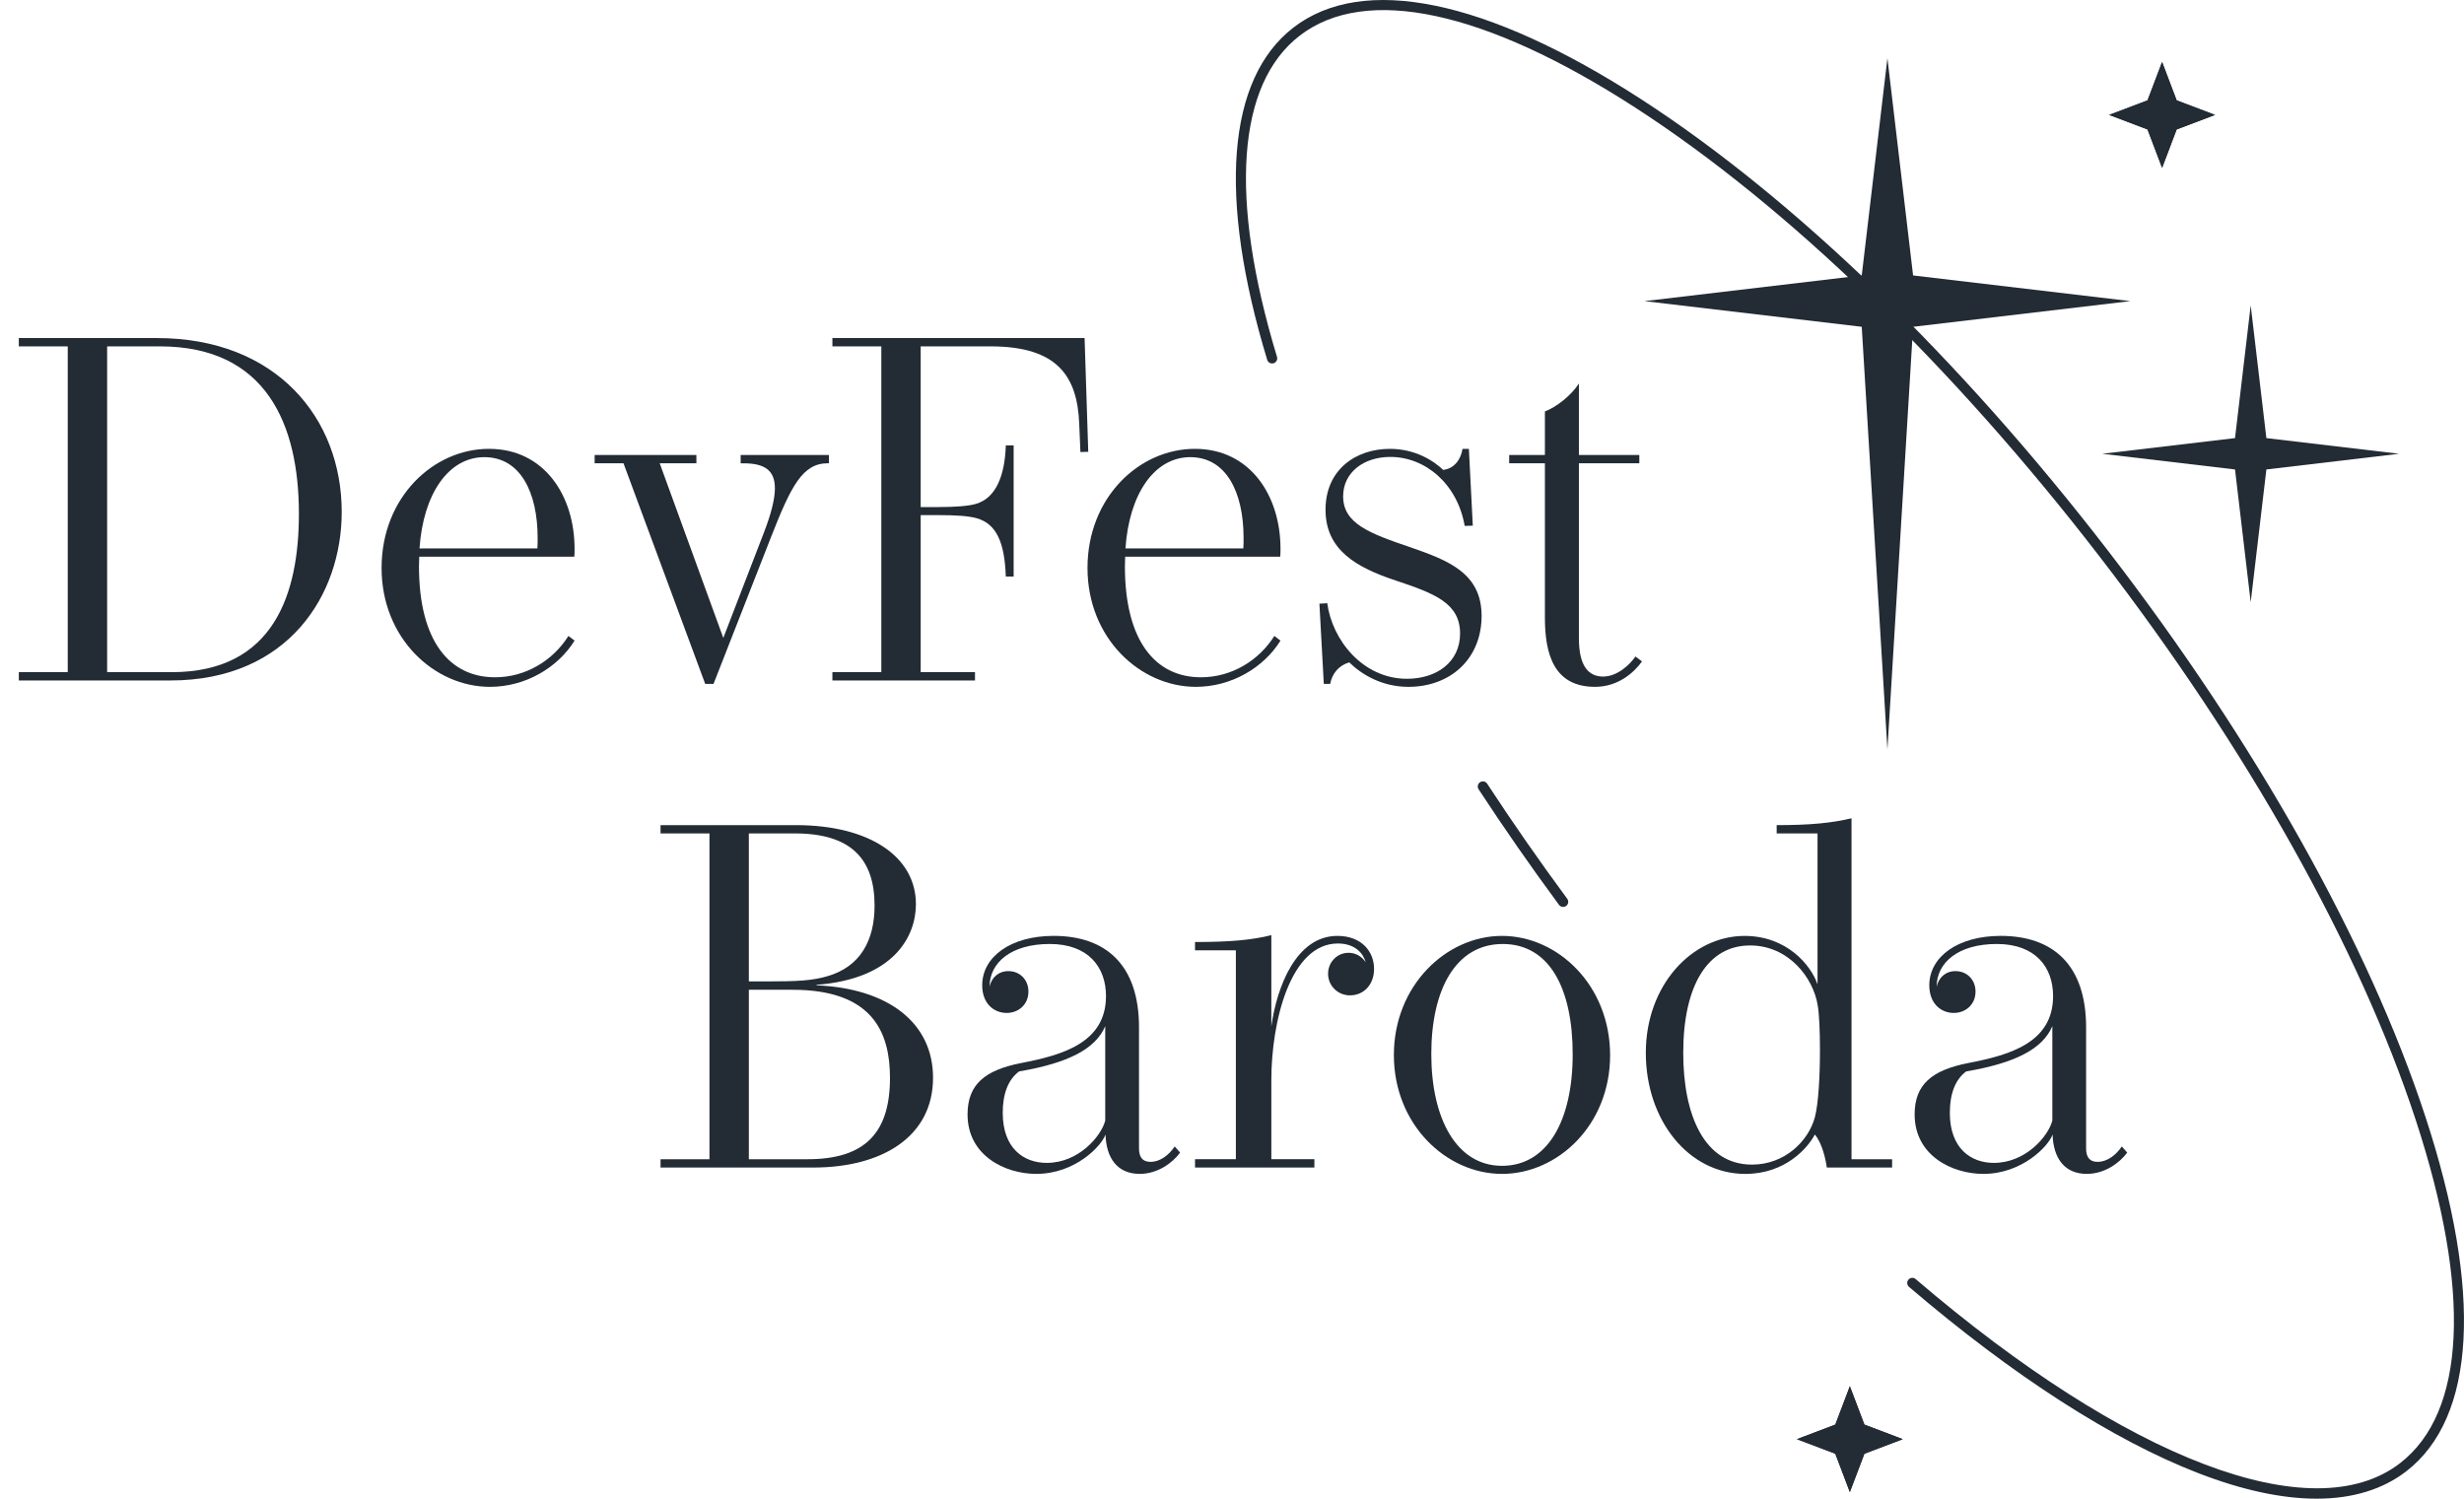 <svg xmlns="http://www.w3.org/2000/svg" id="Layer_2" data-name="Layer 2" viewBox="0 0 1378.14 838.28"><defs><style>.cls-1{isolation:isolate}.cls-2{fill:#232b34;stroke-width:0}</style></defs><g id="Layer_1-2" data-name="Layer 1-2"><polygon points="1258.84 336.83 1250.07 262.59 1175.83 253.82 1250.07 245.05 1258.84 170.81 1267.61 245.05 1341.85 253.82 1267.61 262.59 1258.84 336.83" class="cls-2"/><polygon points="1209.28 93.88 1201.14 72.41 1179.68 64.27 1201.14 56.13 1209.28 34.67 1217.42 56.13 1238.89 64.27 1217.42 72.41 1209.28 93.88" class="cls-2"/><polygon points="1209.28 93.88 1201.14 72.41 1179.68 64.27 1201.14 56.13 1209.28 34.67 1217.42 56.13 1238.89 64.27 1217.42 72.41 1209.28 93.88" class="cls-2"/><polygon points="1034.64 834.6 1026.5 813.14 1005.03 805 1026.5 796.85 1034.64 775.39 1042.78 796.85 1064.24 805 1042.78 813.14 1034.64 834.6" class="cls-2"/><polygon points="1034.64 834.6 1026.5 813.14 1005.03 805 1026.5 796.85 1034.64 775.39 1042.78 796.85 1064.24 805 1042.78 813.14 1034.64 834.6" class="cls-2"/><polygon points="1191.54 168.43 1070.01 182.79 1055.65 419.19 1041.29 182.79 919.75 168.43 1041.29 154.07 1055.65 32.54 1070.01 154.07 1191.54 168.43" class="cls-2"/><path d="M874.28,507.29c-.88,0-1.75-.4-2.31-1.16-15.7-21.28-30.83-43.03-44.97-64.64-.87-1.32-.49-3.1.83-3.96,1.32-.87,3.1-.49,3.96.83,14.08,21.52,29.14,43.17,44.78,64.37.94,1.27.67,3.07-.6,4.01-.51.38-1.11.56-1.7.56h0Z" class="cls-2"/><path d="M1295.69,838.28c-19.29,0-41.46-4.74-66-14.22-47.87-18.49-103.88-54.55-161.97-104.26-1.2-1.03-1.34-2.84-.31-4.04,1.03-1.2,2.84-1.34,4.04-.31,118.23,101.19,222.03,140.67,270.89,103,36.91-28.45,40.06-96.59,8.85-191.86-31.52-96.22-94.29-208.13-176.75-315.13s-174.7-196.21-259.71-251.2c-84.18-54.45-150.88-68.77-187.79-40.32-35.12,27.07-39.63,90.88-12.7,179.67.46,1.51-.4,3.11-1.91,3.57-1.51.45-3.11-.4-3.57-1.91-27.68-91.23-22.46-157.24,14.68-185.87,38.98-30.04,108.02-15.82,194.4,40.05,85.55,55.33,178.29,145.01,261.13,252.51,82.85,107.5,145.94,220.03,177.65,316.85,32.02,97.76,28.19,168.14-10.8,198.18-13.23,10.19-30.13,15.29-50.14,15.29h.01Z" class="cls-2"/><g class="cls-1"><g class="cls-1"><path d="M87.7,189.09c66.9,0,103.43,44.87,103.43,97.27,0,46.11-29.69,94.26-95.9,94.26H10.53v-4.65h27.36v-182.23H10.53v-4.65h77.16ZM59.92,193.74v182.23h36.12c57.6,0,71.14-44.6,71.14-88.65,0-49.39-17.92-93.58-77.71-93.58h-29.55Z" class="cls-2"/><path d="M321.37,358.32c-9.44,15.19-27.5,25.86-47.34,25.86-31.06,0-60.61-27.09-60.61-66.49s28.87-66.63,60.06-66.63,47.88,26.54,47.88,55.82c0,1.5,0,3.01-.14,4.52h-86.74c0,1.78-.14,3.56-.14,5.33,0,41.86,17.1,62.11,42.55,62.11,17.24,0,32.42-9.44,41.04-23.12l3.42,2.6ZM300.57,306.74c.14-1.92.14-3.83.14-5.75,0-25.72-9.71-45.28-29.82-45.28s-34.2,20.66-36.25,51.03h65.94Z" class="cls-2"/><path d="M414.26,254.48h49.39v4.65h-.68c-14.09,0-20.52,12.72-31.74,41.32l-32.15,82.09h-4.65l-45.7-123.4h-16.14v-4.65h56.91v4.65h-20.52l35.57,97.68,22.57-58.55c4.24-10.95,6.29-19.15,6.29-25.17,0-10.12-5.88-13.95-17.51-13.95h-1.64v-4.65Z" class="cls-2"/><path d="M545.33,380.62h-79.76v-4.65h27.36v-182.23h-27.36v-4.65h141.05l2.05,63.62-4.38.14-.68-16.01c-1.09-25.99-11.77-43.1-49.53-43.1h-39.13v89.88h9.85c9.44,0,16.83-.55,21.07-1.78,11.22-3.28,16.14-15.87,16.69-32.7h4.38v73.33h-4.38c-.68-19.29-5.34-29.41-16.14-32.56-4.79-1.37-12.04-1.78-21.62-1.78h-9.85v87.83h30.37v4.65Z" class="cls-2"/><path d="M716.2,358.32c-9.44,15.19-27.5,25.86-47.34,25.86-31.06,0-60.61-27.09-60.61-66.49s28.87-66.63,60.06-66.63,47.88,26.54,47.88,55.82c0,1.5,0,3.01-.14,4.52h-86.74c0,1.78-.14,3.56-.14,5.33,0,41.86,17.1,62.11,42.55,62.11,17.24,0,32.42-9.44,41.04-23.12l3.42,2.6ZM695.41,306.74c.14-1.92.14-3.83.14-5.75,0-25.72-9.71-45.28-29.82-45.28s-34.2,20.66-36.25,51.03h65.94Z" class="cls-2"/><path d="M819.22,294.16c-4.1-23.53-22.03-38.58-41.59-38.58-15.19,0-26.4,8.89-26.4,22.03,0,15.19,14.5,20.66,37.49,28.46,21.34,7.39,39.95,14.5,39.95,38.44s-17.38,39.67-40.91,39.67c-14.91,0-26.27-6.98-33.11-13.68-5.75,1.64-9.58,6.16-10.67,12.04h-3.56l-2.46-44.87,4.38-.27c2.74,20.52,19.84,42.27,44.6,42.27,16.55,0,29.69-9.3,29.69-25.31,0-16.96-14.23-22.44-36.12-29.69-21.75-7.25-39.13-16.96-39.13-39.54s17.1-34.07,35.98-34.07c13.96,0,24.22,6.43,29.83,11.77,6.02-.68,9.85-5.61,10.81-11.77h3.56l2.19,42.96-4.51.14Z" class="cls-2"/><path d="M918.4,369.95c-4.51,6.29-13.41,14.23-26.27,14.23-22.98,0-28.05-18.2-28.05-38.72v-86.33h-19.97v-4.65h19.97v-24.35c6.57-2.46,14.78-9.03,19.02-15.6v39.95h33.79v4.65h-33.79v97.96c0,16.01,5.75,21.34,13.54,21.34,8.21,0,15.32-7.11,18.06-11.22l3.69,2.74Z" class="cls-2"/></g></g><g class="cls-1"><g class="cls-1"><path d="M445.11,461.53c41.45,0,67.17,17.79,67.17,44.19,0,18.2-12.45,41.86-55.68,45.15.27,0,.14.27,0,.27,39.95,1.64,65.26,20.79,65.26,51.71,0,32.83-28.32,50.21-67.04,50.21h-85.37v-4.65h27.36v-182.23h-27.36v-4.65h75.66ZM429.24,548.95c16.69,0,24.9-.41,33.38-2.87,18.74-5.34,26.54-20.25,26.54-39.54,0-25.58-12.72-40.36-44.46-40.36h-25.86v82.77h10.4ZM451.68,648.41c32.56,0,46.1-15.19,46.1-45.56,0-25.17-9.71-44.74-42.41-48.57-5.88-.68-9.03-.68-21.34-.68h-15.19v94.81h32.83Z" class="cls-2"/><path d="M660.04,644.71c-4.1,5.61-12.45,11.9-22.57,11.9-12.59,0-18.74-8.89-19.15-22.03-2.19,6.43-16.96,22.03-38.72,22.03-17.51,0-38.44-10.26-38.44-33.24,0-16.83,9.71-24.76,29.82-28.73,22.71-4.38,47.61-11.08,47.61-37.49,0-16.01-9.71-29.14-31.47-29.14s-33.66,10.54-33.66,23.94c1.09-5.2,5.06-8.76,10.53-8.76,6.43,0,11.22,4.79,11.22,11.49,0,7.11-5.47,11.9-12.18,11.9-7.11,0-13.68-5.2-13.68-15.46,0-15.87,15.87-27.64,39.95-27.64,29.14,0,47.75,16.14,47.75,51.17v67.72c0,4.79,1.92,7.52,6.43,7.52,5.2,0,10.12-3.56,13.54-8.62l3.01,3.42ZM618.17,573.98c-5.47,12.86-20.93,20.66-48.16,25.31-6.16,4.51-9.17,12.59-9.17,23.12,0,19.97,11.77,28.05,24.63,28.05,17.92,0,30.51-15.05,32.7-23.67v-52.81Z" class="cls-2"/><path d="M755.12,556.75c-6.98,0-12.31-5.47-12.31-12.04s5.06-11.77,11.49-11.77c3.97,0,7.39,2.05,9.58,5.33-1.37-4.92-5.88-10.53-15.6-10.53-26.4,0-37.21,43.23-37.21,76.61v44.05h24.08v4.65h-66.76v-4.65h22.85v-116.84h-22.85v-4.65c19.7,0,31.6-1.09,42.68-3.83v51.03c3.15-22.57,14.09-50.62,36.94-50.62,13.68,0,20.52,8.89,20.52,18.47,0,8.76-5.75,14.78-13.41,14.78Z" class="cls-2"/><path d="M900.55,590.26c0,38.99-29.28,66.35-60.47,66.35s-60.47-27.63-60.47-66.49,29.28-66.63,60.47-66.63,60.47,27.64,60.47,66.76ZM840.49,528.02c-26.27,0-39.95,25.45-39.95,61.56s14.09,62.52,39.54,62.52,39.54-25.31,39.54-62.38-13.13-61.7-39.13-61.7Z" class="cls-2"/><path d="M1035.57,648.41h22.71v4.65h-36.53c-.68-5.06-2.74-13.82-6.7-18.47-3.83,7.39-16.42,22.03-38.85,22.03-31.74,0-55.68-29.96-55.68-67.72s25.72-65.4,55.27-65.4c23.53,0,37.08,16.28,40.77,27.09v-84.41h-22.85v-4.65c19.29,0,30.92-1.23,41.86-3.83v190.71ZM978.8,528.84c-23.53,0-37.35,22.16-37.35,60.06,0,34.89,11.77,62.52,38.44,62.52,18.47,0,31.6-13.27,35.16-26.4,2.05-7.66,2.87-23.39,2.87-37.49,0-10.67-.41-20.25-1.23-25.04-2.46-15.73-16.42-33.66-37.9-33.66Z" class="cls-2"/><path d="M1189.75,644.71c-4.1,5.61-12.45,11.9-22.57,11.9-12.59,0-18.74-8.89-19.15-22.03-2.19,6.43-16.96,22.03-38.72,22.03-17.51,0-38.44-10.26-38.44-33.24,0-16.83,9.71-24.76,29.83-28.73,22.71-4.38,47.61-11.08,47.61-37.49,0-16.01-9.71-29.14-31.47-29.14s-33.66,10.54-33.66,23.94c1.09-5.2,5.06-8.76,10.53-8.76,6.43,0,11.22,4.79,11.22,11.49,0,7.11-5.47,11.9-12.18,11.9-7.11,0-13.68-5.2-13.68-15.46,0-15.87,15.87-27.64,39.95-27.64,29.14,0,47.75,16.14,47.75,51.17v67.72c0,4.79,1.92,7.52,6.43,7.52,5.2,0,10.12-3.56,13.54-8.62l3.01,3.42ZM1147.89,573.98c-5.47,12.86-20.93,20.66-48.16,25.31-6.16,4.51-9.17,12.59-9.17,23.12,0,19.97,11.77,28.05,24.63,28.05,17.92,0,30.51-15.05,32.7-23.67v-52.81Z" class="cls-2"/></g></g></g></svg>